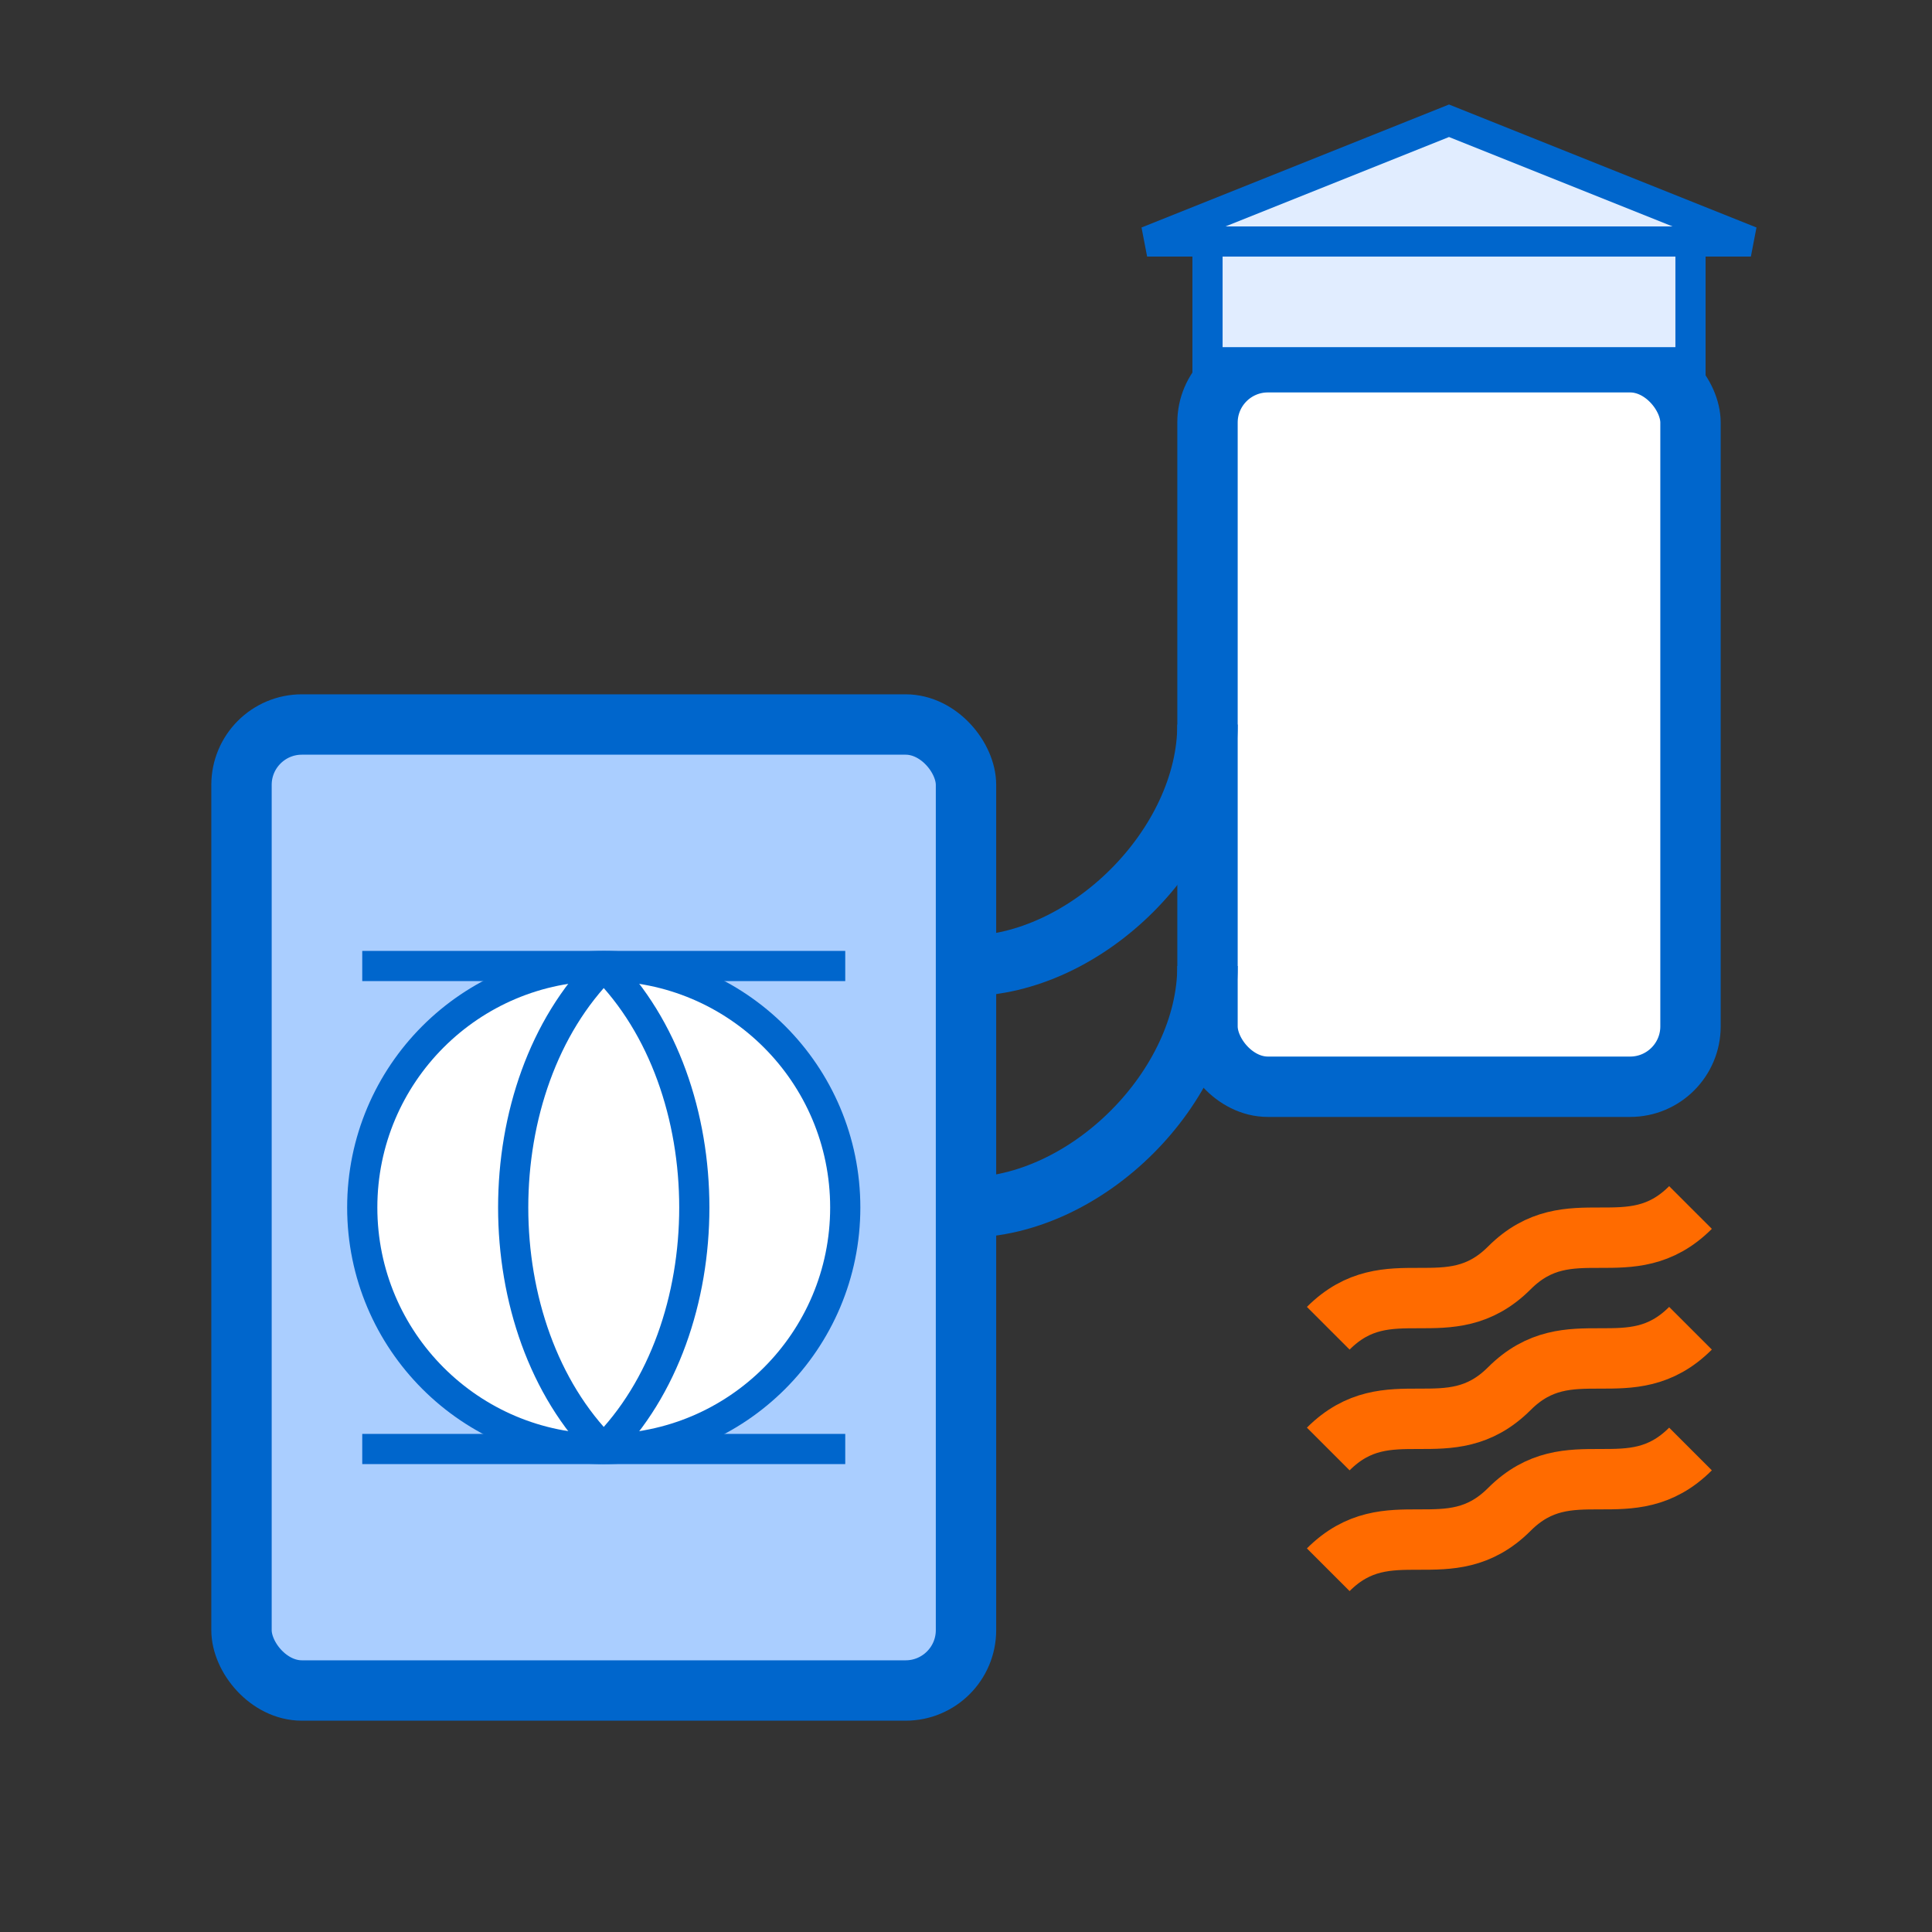 <?xml version="1.0" encoding="UTF-8"?>
<svg width="64" height="64" viewBox="0 0 64 64" fill="none" xmlns="http://www.w3.org/2000/svg">
  <rect x="0" y="0" width="64" height="64" fill="#333333" stroke="none"/>
  <!-- Venkovní jednotka tepelného čerpadla -->
  <rect x="8" y="24" width="24" height="32" fill="#AACEFF" stroke="#0066CC" stroke-width="2" rx="2"/>
  
  <!-- Mřížka venkovní jednotky -->
  <line x1="12" y1="32" x2="28" y2="32" stroke="#0066CC" stroke-width="1"/>
  <line x1="12" y1="40" x2="28" y2="40" stroke="#0066CC" stroke-width="1"/>
  <line x1="12" y1="48" x2="28" y2="48" stroke="#0066CC" stroke-width="1"/>
  
  <!-- Ventilátor -->
  <circle cx="20" cy="40" r="8" fill="#FFFFFF" stroke="#0066CC" stroke-width="1"/>
  <path d="M20 32 C24 36 24 44 20 48" stroke="#0066CC" stroke-width="1" fill="none"/>
  <path d="M20 32 C16 36 16 44 20 48" stroke="#0066CC" stroke-width="1" fill="none"/>
  
  <!-- Vnitřní jednotka -->
  <rect x="40" y="12" width="16" height="24" fill="#FFFFFF" stroke="#0066CC" stroke-width="2" rx="2"/>
  
  <!-- Propojení jednotek - trubky -->
  <path d="M32 32 C36 32 40 28 40 24" stroke="#0066CC" stroke-width="2" fill="none"/>
  <path d="M32 40 C36 40 40 36 40 32" stroke="#0066CC" stroke-width="2" fill="none"/>
  
  <!-- Teplo - znázorněno vlnkami -->
  <path d="M44 44 C46 42 48 44 50 42 C52 40 54 42 56 40" stroke="#FF6B00" stroke-width="2" fill="none"/>
  <path d="M44 48 C46 46 48 48 50 46 C52 44 54 46 56 44" stroke="#FF6B00" stroke-width="2" fill="none"/>
  <path d="M44 52 C46 50 48 52 50 50 C52 48 54 50 56 48" stroke="#FF6B00" stroke-width="2" fill="none"/>
  
  <!-- Dům -->
  <polygon points="40,12 56,12 56,8 40,8" fill="#E1EDFF" stroke="#0066CC" stroke-width="1"/>
  <polygon points="38,8 58,8 48,4" fill="#E1EDFF" stroke="#0066CC" stroke-width="1"/>
</svg> 